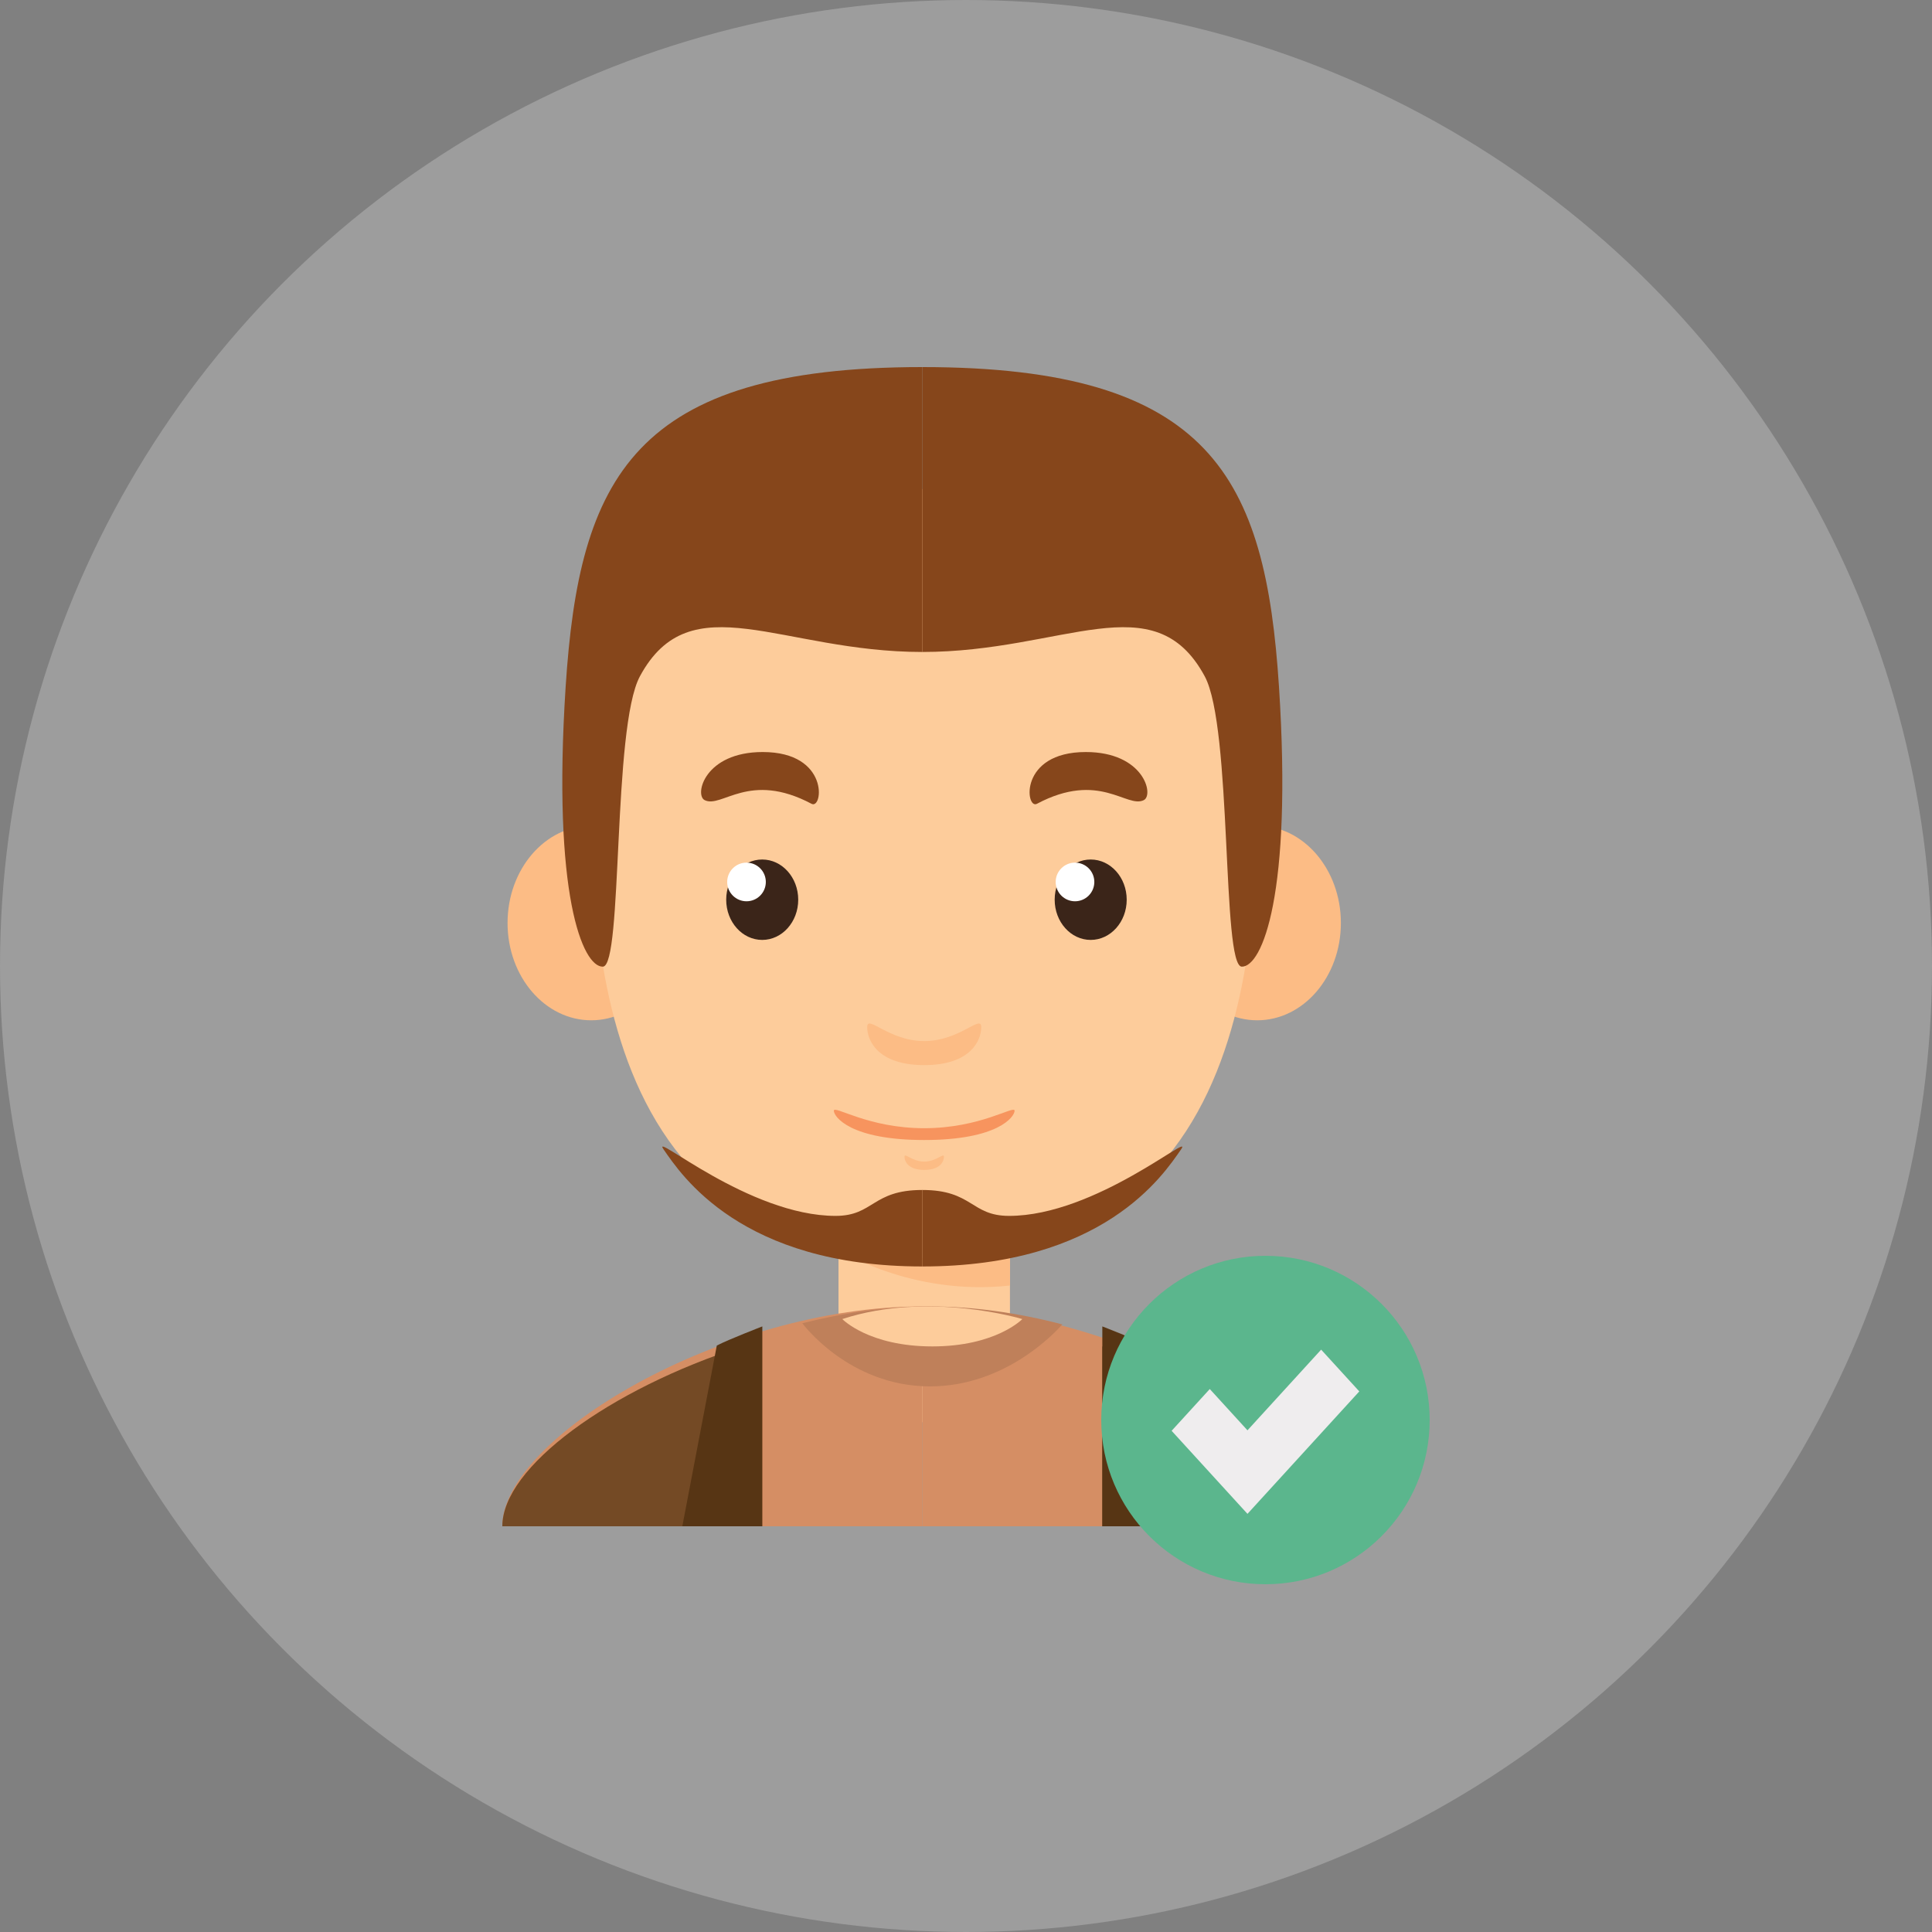 <?xml version="1.0" encoding="UTF-8"?>
<svg width="100px" height="100px" viewBox="0 0 100 100" version="1.1" xmlns="http://www.w3.org/2000/svg" xmlns:xlink="http://www.w3.org/1999/xlink">
    <rect x="0" y="0" width="100" height="100" fill="#808080" stroke="none"/>
    <!-- Generator: Sketch 52.5 (67469) - http://www.bohemiancoding.com/sketch -->
    <title>Group 6</title>
    <desc>Created with Sketch.</desc>
    <g id="Page-1" stroke="none" stroke-width="1" fill="none" fill-rule="evenodd">
        <g id="Partner-With-Us" transform="translate(-430, -1170)">
            <rect id="Rectangle" fill="#F9F9F9" fill-rule="nonzero" opacity="0" x="0" y="981" width="1920" height="470"></rect>
            <g id="Group-6" transform="translate(430, 1170)">
                <circle id="Oval" fill="#D8D8D8" fill-rule="nonzero" opacity="0.33" cx="50" cy="50" r="50"></circle>
                <g id="Group-3" transform="translate(26, 19)">
                    <g id="145859">
                        <g id="Group" transform="translate(0, 6.207)">
                            <rect id="Rectangle" fill="#FDCC9B" x="17.4" y="38.277" width="8.875" height="10.131"></rect>
                            <path d="M17.4,39.47 C17.4,39.47 21.133,41.893 26.275,41.332 L26.275,38.277 L17.4,38.277 L17.4,39.47 Z" id="Path" fill="#FCBC85"></path>
                            <ellipse id="Oval" fill="#FCBC85" cx="4.602" cy="22.567" rx="4.331" ry="5.036"></ellipse>
                            <ellipse id="Oval" fill="#FCBC85" cx="39.073" cy="22.567" rx="4.331" ry="5.036"></ellipse>
                            <path d="M39.056,12.949 C39.056,5.532 33.73,0.105 21.838,0.105 C9.945,0.105 4.62,5.532 4.62,12.949 C4.62,20.367 3.377,39.905 21.838,39.905 C40.298,39.905 39.056,20.367 39.056,12.949 Z" id="Path" fill="#FDCC9B"></path>
                            <g transform="translate(10.266, 13.54)">
                                <g transform="translate(1.208, 5.539)" id="Oval">
                                    <ellipse fill="#3B2519" cx="1.978" cy="2.283" rx="1.864" ry="2.081"></ellipse>
                                    <ellipse fill="#FFFFFF" cx="1.165" cy="1.364" rx="1" ry="1"></ellipse>
                                </g>
                                <path d="M0.204,2.666 C1.085,3.115 2.5,1.139 5.74,2.858 C6.33,3.171 6.683,0.178 3.21,0.178 C0.204,0.178 -0.329,2.394 0.204,2.666 Z" id="Path" fill="#86461B"></path>
                                <g transform="translate(18.116, 5.539)" id="Oval">
                                    <ellipse fill="#3B2519" cx="2.072" cy="2.283" rx="1.864" ry="2.081"></ellipse>
                                    <ellipse fill="#FFFFFF" cx="1.26" cy="1.364" rx="1" ry="1"></ellipse>
                                </g>
                                <path d="M22.94,2.666 C22.059,3.115 20.643,1.139 17.404,2.858 C16.813,3.171 16.461,0.178 19.934,0.178 C22.94,0.178 23.472,2.394 22.94,2.666 Z" id="Path" fill="#86461B"></path>
                            </g>
                            <path d="M21.838,28.679 C19.996,28.679 18.886,27.277 18.886,27.956 C18.886,28.634 19.419,29.923 21.838,29.923 C24.256,29.923 24.789,28.634 24.789,27.956 C24.789,27.277 23.679,28.679 21.838,28.679 Z" id="Path" fill="#FCBC85"></path>
                            <path d="M21.838,34.917 C21.2,34.917 20.817,34.432 20.817,34.667 C20.817,34.902 21.001,35.348 21.838,35.348 C22.674,35.348 22.858,34.902 22.858,34.667 C22.858,34.432 22.474,34.917 21.838,34.917 Z" id="Path" fill="#FCBC85"></path>
                            <path d="M21.838,33.189 C18.918,33.189 17.16,31.977 17.16,32.284 C17.16,32.591 18.004,33.8 21.838,33.8 C25.671,33.8 26.515,32.591 26.515,32.284 C26.515,31.977 24.757,33.189 21.838,33.189 Z" id="Path" fill="#F7945E"></path>
                        </g>
                        <path d="M21.739,48.621 L21.739,60 L0,60 C0,55.394 11.451,48.621 21.739,48.621 Z" id="Path" fill="#D58E64"></path>
                        <path d="M21.739,48.621 L21.739,60 L43.478,60 C43.478,55.394 32.027,48.621 21.739,48.621 Z" id="Path" fill="#D58E64"></path>
                        <path d="M22.139,48.621 C19.947,48.621 17.703,48.942 15.528,49.491 C15.543,49.511 17.941,52.759 22.139,52.759 C26.026,52.759 28.611,49.978 28.986,49.55 C26.737,48.964 24.409,48.621 22.139,48.621 Z" id="Path" fill="#BF805A"></path>
                        <path d="M17.598,49.275 C17.598,49.275 18.961,50.69 22.257,50.69 C25.552,50.69 26.915,49.275 26.915,49.275 C26.915,49.275 22.082,47.803 17.598,49.275 Z" id="Path" fill="#FDCC9B"></path>
                        <path d="M21.739,42.593 L21.739,46.552 C12.357,46.552 9.261,41.809 8.343,40.487 C7.663,39.506 12.757,43.934 17.25,43.934 C19.226,43.934 19.136,42.593 21.739,42.593 Z" id="Path" fill="#86461B"></path>
                        <path d="M21.739,42.593 L21.739,46.552 C31.121,46.552 34.218,41.809 35.135,40.487 C35.815,39.506 30.721,43.934 26.228,43.934 C24.253,43.934 24.343,42.593 21.739,42.593 Z" id="Path" fill="#86461B"></path>
                        <path d="M21.739,14.746 L21.739,0 C6.773,0 3.977,5.755 3.278,16.544 C2.579,27.334 4.158,31.048 5.203,31.034 C6.249,31.02 5.687,18.664 7.122,16.004 C9.743,11.149 14.428,14.746 21.739,14.746 Z" id="Path" fill="#86461B"></path>
                        <path d="M21.739,14.746 L21.739,0 C36.705,0 39.501,5.755 40.2,16.544 C40.899,27.334 39.321,31.048 38.275,31.034 C37.23,31.02 37.792,18.664 36.356,16.004 C33.735,11.149 29.05,14.746 21.739,14.746 Z" id="Path" fill="#86461B"></path>
                        <path d="M12.422,50.69 C5.546,52.904 0,56.947 0,60 L12.422,60 L12.422,50.69 L12.422,50.69 Z" id="Path" fill="#744A25"></path>
                        <path d="M13.458,60 L13.458,49.655 C13.458,49.655 11.708,50.33 11.102,50.645 L9.317,60 L13.458,60 L13.458,60 Z" id="Path" fill="#573514"></path>
                        <path d="M31.057,50.69 C37.933,52.904 43.478,56.947 43.478,60 L31.056,60 L31.056,50.69 L31.057,50.69 Z" id="Path" fill="#744A25"></path>
                        <path d="M31.056,60 L31.056,49.655 C31.056,49.655 32.805,50.33 33.411,50.645 L35.197,60 L31.056,60 L31.056,60 Z" id="Path" fill="#573514"></path>
                    </g>
                    <g id="1211694" transform="translate(31, 46)">
                        <path d="M17,8.5 C17,13.194 13.194,17 8.5,17 C3.806,17 0,13.194 0,8.5 C0,3.805 3.806,0 8.5,0 C13.194,0 17,3.805 17,8.5 Z" id="Path" fill="#5BB68D"></path>
                        <polygon id="Path" fill="#EFEDEE" points="7.569 13.357 3.643 9.058 5.618 6.896 7.569 9.033 11.382 4.857 13.357 7.019"></polygon>
                    </g>
                </g>
            </g>
        </g>
    </g>
</svg>